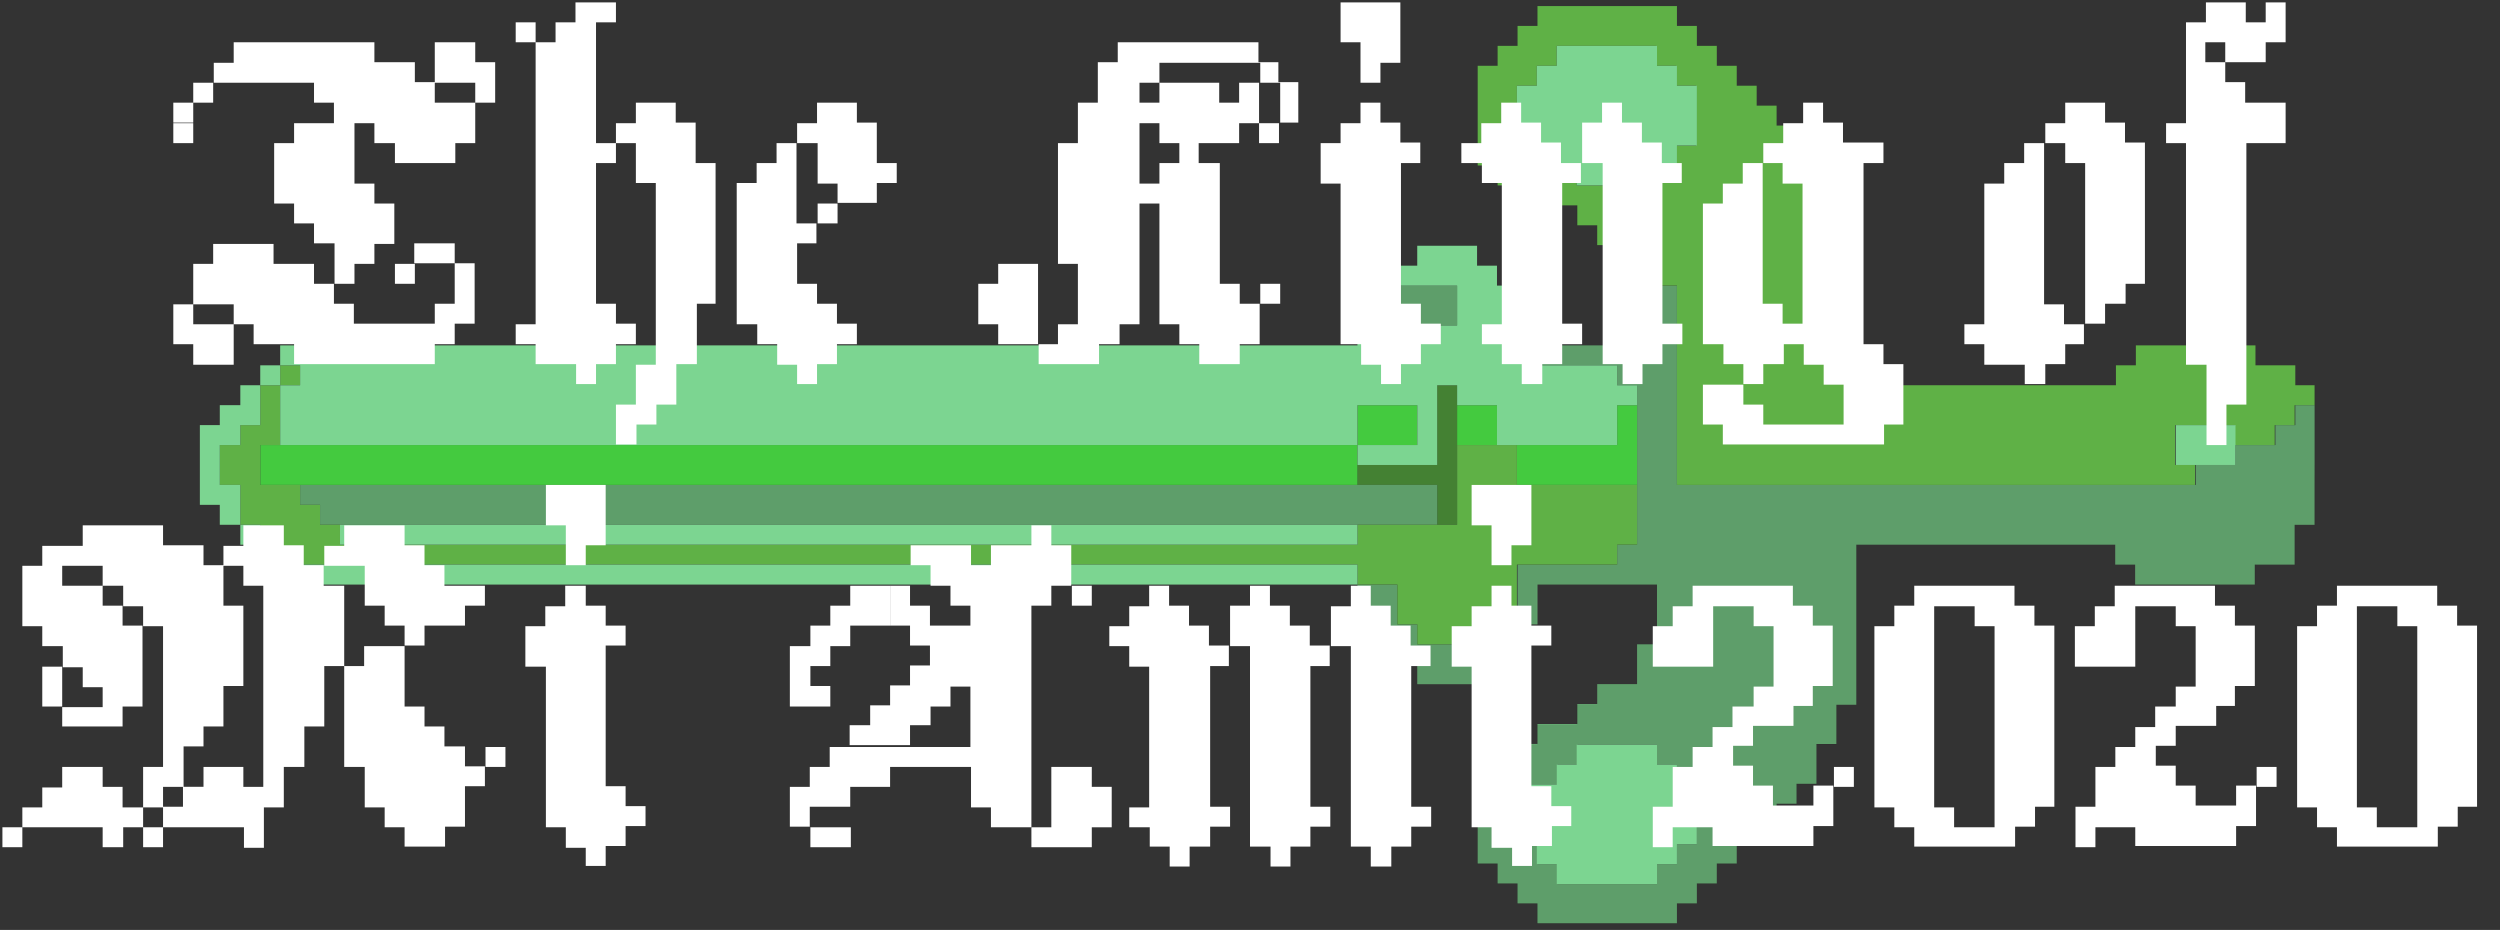 <?xml version="1.0" encoding="utf-8"?>
<!-- Generator: Adobe Illustrator 24.0.1, SVG Export Plug-In . SVG Version: 6.00 Build 0)  -->
<svg version="1.1" id="Livello_1" xmlns="http://www.w3.org/2000/svg" xmlns:xlink="http://www.w3.org/1999/xlink" x="0px" y="0px"
	 viewBox="0 0 414 154" style="enable-background:new 0 0 414 154;" xml:space="preserve">
<rect x="0" y="0" width="414" height="154" fill="#333333" stroke="none"/>
<style type="text/css">
	.st0{fill:#4B8F39;}
	.st1{fill:#68AF75;}
	.st2{fill:#4BE046;}
	.st3{fill:#69C44E;}
	.st4{fill:#8AECA1;}
	.st5{opacity:0.1;enable-background:new    ;}
	.st6{enable-background:new    ;}
	.st7{fill:#FFFFFF;}
</style>
<g>
	<g>
		<g>
			<polygon class="st0" points="238,63.8 238,67.1 238,70.4 238,73.7 238,77 234.7,77 231.4,77 228.1,77 224.8,77 224.8,80.3 
				228.1,80.3 231.4,80.3 234.7,80.3 238,80.3 238,83.6 238,86.9 241.3,86.9 241.3,83.6 241.3,80.3 241.3,77 241.3,73.7 241.3,70.4 
				241.3,67.1 241.3,63.8 			"/>
		</g>
		<g>
			<g>
				<path class="st1" d="M380.1,67.1v3.3h-3.3v3.3h-3.3h-3.3V77h-3.3h-3.3v3.3h-3.3H357h-3.3h-3.3h-3.3h-3.3h-3.3h-3.3h-3.3h-3.3
					h-3.3H324h-3.3h-3.3H314h-3.3h-3.3h-3.3h-3.3h-3.3h-3.3h-3.3h-3.3h-3.3H281h-3.3V77v-3.3v-3.3v-3.3v-3.3v-3.3v-3.3v-3.3v-3.3
					v-3.3h-3.3v3.3v3.3v3.3h-3.3h-3.3h-3.3h-3.3h-3.3h-3.3v3.3h3.3h3.3h3.3h3.3v3.3h3.3v3.3v3.3v3.3V77v3.3v3.3v3.3v3.3h-3.3v3.3
					h-3.3h-3.3h-3.3h-3.3h-3.3v3.3v3.3v3.3h3.3v-3.3v-3.3h3.3h3.3h3.3h3.3h3.3h3.3v3.3v3.3v3.3h-3.3v3.3v3.3h-3.3h-3.3v3.3h-3.3v3.3
					h-3.3h-3.3v3.3h-3.3H248v3.3h-3.3v3.3v3.3v3.3v3.3v3.3h3.3v3.3h3.3v3.3h3.3v3.3h3.3h3.3h3.3h3.3h3.3h3.3h3.3v-3.3h3.3v-3.3h3.3
					V143h3.3v-3.3h3.3v-3.3h3.3v-3.3h3.3v-3.3h3.3v-3.3v-3.3h3.3V120v-3.3h3.3v-3.3V110v-3.3v-3.3v-3.3v-3.3v-3.3v-3.3h3.3h3.3h3.3
					h3.3h3.3h3.3h3.3h3.3h3.3h3.3h3.3h3.3h3.3v3.3h3.3v3.3h3.3h3.3h3.3h3.3h3.3h3.3v-3.3h3.3h3.3v-3.3v-3.3h3.3v-3.3v-3.3V77v-3.3
					v-3.3v-3.3C383.3,67.1,380.1,67.1,380.1,67.1z M264.5,123.3h3.3h3.3h3.3v3.3h3.3v3.3h3.3v3.3v3.3v3.3h-3.3v3.3h-3.3v3.3h-3.3
					h-3.3h-3.3h-3.3h-3.3v-3.3h-3.3v-3.3h-3.3v-3.3v-3.3v-3.3h3.3h3.3v-3.3h3.3v-3.3H264.5z"/>
			</g>
			<g>
				<polygon class="st1" points="274.4,40.7 271.1,40.7 271.1,44 271.1,47.3 274.4,47.3 274.4,44 				"/>
			</g>
			<g>
				<rect x="267.8" y="37.3" class="st1" width="3.3" height="3.3"/>
			</g>
			<g>
				<rect x="247.9" y="103.4" class="st1" width="3.3" height="3.3"/>
			</g>
			<g>
				<polygon class="st1" points="241.3,106.7 238,106.7 234.7,106.7 234.7,103.4 231.4,103.4 231.4,100.1 231.4,96.8 228.1,96.8 
					224.8,96.8 224.8,100.1 224.8,103.4 228.1,103.4 228.1,106.7 231.4,106.7 231.4,110 234.7,110 234.7,113.3 238,113.3 
					241.3,113.3 244.6,113.3 244.6,110 247.9,110 247.9,106.7 244.6,106.7 				"/>
			</g>
			<g>
				<polygon class="st1" points="231.4,53.9 234.7,53.9 238,53.9 241.3,53.9 241.3,50.6 241.3,47.3 238,47.3 234.7,47.3 231.4,47.3 
					231.4,50.6 228.1,50.6 228.1,53.9 228.1,57.2 231.4,57.2 				"/>
			</g>
			<g>
				<polygon class="st1" points="228.1,86.9 231.4,86.9 234.7,86.9 238,86.9 238,83.6 238,80.3 234.7,80.3 231.4,80.3 228.1,80.3 
					224.8,80.3 221.5,80.3 218.2,80.3 214.9,80.3 211.6,80.3 208.3,80.3 205,80.3 201.7,80.3 198.4,80.3 195.1,80.3 191.8,80.3 
					188.5,80.3 185.1,80.3 181.8,80.3 178.5,80.3 175.2,80.3 171.9,80.3 168.6,80.3 165.3,80.3 162,80.3 158.7,80.3 155.4,80.3 
					152.1,80.3 148.8,80.3 145.5,80.3 142.2,80.3 138.9,80.3 135.6,80.3 132.3,80.3 129,80.3 125.7,80.3 122.4,80.3 119.1,80.3 
					115.8,80.3 112.5,80.3 109.1,80.3 105.8,80.3 102.5,80.3 99.2,80.3 95.9,80.3 92.6,80.3 89.3,80.3 86,80.3 82.7,80.3 79.4,80.3 
					76.1,80.3 72.8,80.3 69.5,80.3 66.2,80.3 62.9,80.3 59.6,80.3 56.3,80.3 53,80.3 49.7,80.3 49.7,83.6 53,83.6 53,86.9 
					56.3,86.9 59.6,86.9 62.9,86.9 66.2,86.9 69.5,86.9 72.8,86.9 76.1,86.9 79.4,86.9 82.7,86.9 86,86.9 89.3,86.9 92.6,86.9 
					95.9,86.9 99.2,86.9 102.5,86.9 105.8,86.9 109.1,86.9 112.5,86.9 115.8,86.9 119.1,86.9 122.4,86.9 125.7,86.9 129,86.9 
					132.3,86.9 135.6,86.9 138.9,86.9 142.2,86.9 145.5,86.9 148.8,86.9 152.1,86.9 155.4,86.9 158.7,86.9 162,86.9 165.3,86.9 
					168.6,86.9 171.9,86.9 175.2,86.9 178.5,86.9 181.8,86.9 185.1,86.9 188.5,86.9 191.8,86.9 195.1,86.9 198.4,86.9 201.7,86.9 
					205,86.9 208.3,86.9 211.6,86.9 214.9,86.9 218.2,86.9 221.5,86.9 224.8,86.9 				"/>
			</g>
		</g>
		<g>
			<g>
				<polygon class="st2" points="267.8,67.1 267.8,70.4 267.8,73.7 264.5,73.7 261.1,73.7 257.8,73.7 254.5,73.7 251.2,73.7 
					251.2,77 251.2,80.3 254.5,80.3 257.8,80.3 261.1,80.3 264.5,80.3 267.8,80.3 271.1,80.3 271.1,77 271.1,73.7 271.1,70.4 
					271.1,67.1 				"/>
			</g>
			<g>
				<polygon class="st2" points="241.3,67.1 241.3,70.4 241.3,73.7 244.6,73.7 247.9,73.7 247.9,70.4 247.9,67.1 244.6,67.1 				"/>
			</g>
			<g>
				<polygon class="st2" points="228.1,67.1 224.8,67.1 224.8,70.4 224.8,73.7 228.1,73.7 231.4,73.7 234.7,73.7 234.7,70.4 
					234.7,67.1 231.4,67.1 				"/>
			</g>
			<g>
				<polygon class="st2" points="218.2,73.7 214.9,73.7 211.6,73.7 208.3,73.7 205,73.7 201.7,73.7 198.4,73.7 195.1,73.7 
					191.8,73.7 188.5,73.7 185.1,73.7 181.8,73.7 178.5,73.7 175.2,73.7 171.9,73.7 168.6,73.7 165.3,73.7 162,73.7 158.7,73.7 
					155.4,73.7 152.1,73.7 148.8,73.7 145.5,73.7 142.2,73.7 138.9,73.7 135.6,73.7 132.3,73.7 129,73.7 125.7,73.7 122.4,73.7 
					119.1,73.7 115.8,73.7 112.5,73.7 109.1,73.7 105.8,73.7 102.5,73.7 99.2,73.7 95.9,73.7 92.6,73.7 89.3,73.7 86,73.7 
					82.7,73.7 79.4,73.7 76.1,73.7 72.8,73.7 69.5,73.7 66.2,73.7 62.9,73.7 59.6,73.7 56.3,73.7 53,73.7 49.7,73.7 46.4,73.7 
					43.1,73.7 43.1,77 43.1,80.3 46.4,80.3 49.7,80.3 53,80.3 56.3,80.3 59.6,80.3 62.9,80.3 66.2,80.3 69.5,80.3 72.8,80.3 
					76.1,80.3 79.4,80.3 82.7,80.3 86,80.3 89.3,80.3 92.6,80.3 95.9,80.3 99.2,80.3 102.5,80.3 105.8,80.3 109.1,80.3 112.5,80.3 
					115.8,80.3 119.1,80.3 122.4,80.3 125.7,80.3 129,80.3 132.3,80.3 135.6,80.3 138.9,80.3 142.2,80.3 145.5,80.3 148.8,80.3 
					152.1,80.3 155.4,80.3 158.7,80.3 162,80.3 165.3,80.3 168.6,80.3 171.9,80.3 175.2,80.3 178.5,80.3 181.8,80.3 185.1,80.3 
					188.5,80.3 191.8,80.3 195.1,80.3 198.4,80.3 201.7,80.3 205,80.3 208.3,80.3 211.6,80.3 214.9,80.3 218.2,80.3 221.5,80.3 
					224.8,80.3 224.8,77 224.8,73.7 221.5,73.7 				"/>
			</g>
		</g>
		<g>
			<g>
				<path class="st3" d="M380.1,63.8v-3.3h-3.3h-3.3v-3.3h-3.3h-3.3h-3.3h-3.3H357h-3.3v3.3h-3.3v3.3h-3.3h-3.3h-3.3h-3.3h-3.3h-3.3
					h-3.3H324h-3.3h-3.3H314h-3.3h-3.3v-3.3v-3.3v-3.3v-3.3v-3.3V44v-3.3v-3.3h-3.3V34v-3.3h-3.3v-3.3v-3.3h-3.3v-3.3h-3.3v-3.3
					h-3.3v-3.3h-3.3v-3.3h-3.3V7.6H281V4.3h-3.3V1h-3.3h-3.3h-3.3h-3.3h-3.3h-3.3h-3.3v3.3h-3.3v3.3H248v3.3h-3.3v3.3v3.3v3.3v3.3
					v3.3h3.3v3.3h3.3h3.3V34h3.3h3.3v3.3h3.3v3.3h3.3v-3.3h3.3v3.3h3.3V44v3.3h3.3v3.3v3.3v3.3v3.3v3.3v3.3v3.3v3.3V77v3.3h3.3h3.3
					h3.3h3.3h3.3h3.3h3.3h3.3h3.3h3.3h3.3h3.3h3.3h3.3h3.3h3.3h3.3h3.3h3.3h3.3h3.3h3.3h3.3h3.3h3.3h3.3V77h-3.3v-3.3v-3.3h3.3h3.3
					h3.3v3.3h3.3h3.3v-3.3h3.3v-3.3h3.3v-3.3C383.3,63.8,380.1,63.8,380.1,63.8z M257.8,27.4v-3.3h-3.3h-3.3v-3.3v-3.3v-3.3h3.3
					v-3.3h3.3V7.6h3.3h3.3h3.3h3.3h3.3v3.3h3.3v3.3h3.3v3.3v3.3v3.3h-3.3v3.3h-3.3v3.3H271h-3.3h-3.3h-3.3v-3.3
					C261.1,27.4,257.8,27.4,257.8,27.4z"/>
			</g>
			<g>
				<polygon class="st3" points="264.5,80.3 261.1,80.3 257.8,80.3 254.5,80.3 251.2,80.3 251.2,77 251.2,73.7 247.9,73.7 
					244.6,73.7 241.3,73.7 241.3,77 241.3,80.3 241.3,83.6 241.3,86.9 238,86.9 234.7,86.9 231.4,86.9 228.1,86.9 224.8,86.9 
					224.8,90.2 221.5,90.2 218.2,90.2 214.9,90.2 211.6,90.2 208.3,90.2 205,90.2 201.7,90.2 198.4,90.2 195.1,90.2 191.8,90.2 
					188.5,90.2 185.1,90.2 181.8,90.2 178.5,90.2 175.2,90.2 171.9,90.2 168.6,90.2 165.3,90.2 162,90.2 158.7,90.2 155.4,90.2 
					152.1,90.2 148.8,90.2 145.5,90.2 142.2,90.2 138.9,90.2 135.6,90.2 132.3,90.2 129,90.2 125.7,90.2 122.4,90.2 119.1,90.2 
					115.8,90.2 112.5,90.2 109.1,90.2 105.8,90.2 102.5,90.2 99.2,90.2 95.9,90.2 92.6,90.2 89.3,90.2 86,90.2 82.7,90.2 79.4,90.2 
					76.1,90.2 72.8,90.2 69.5,90.2 66.2,90.2 62.9,90.2 59.6,90.2 56.3,90.2 56.3,86.9 53,86.9 53,83.6 49.7,83.6 49.7,80.3 
					46.4,80.3 43.1,80.3 43.1,77 43.1,73.7 46.4,73.7 46.4,70.4 46.4,67.1 46.4,63.8 43.1,63.8 43.1,67.1 43.1,70.4 39.8,70.4 
					39.8,73.7 36.4,73.7 36.4,77 36.4,80.3 39.8,80.3 39.8,83.6 39.8,86.9 43.1,86.9 43.1,90.2 46.4,90.2 46.4,93.5 49.7,93.5 
					53,93.5 56.3,93.5 59.6,93.5 62.9,93.5 66.2,93.5 69.5,93.5 72.8,93.5 76.1,93.5 79.4,93.5 82.7,93.5 86,93.5 89.3,93.5 
					92.6,93.5 95.9,93.5 99.2,93.5 102.5,93.5 105.8,93.5 109.1,93.5 112.5,93.5 115.8,93.5 119.1,93.5 122.4,93.5 125.7,93.5 
					129,93.5 132.3,93.5 135.6,93.5 138.9,93.5 142.2,93.5 145.5,93.5 148.8,93.5 152.1,93.5 155.4,93.5 158.7,93.5 162,93.5 
					165.3,93.5 168.6,93.5 171.9,93.5 175.2,93.5 178.5,93.5 181.8,93.5 185.1,93.5 188.5,93.5 191.8,93.5 195.1,93.5 198.4,93.5 
					201.7,93.5 205,93.5 208.3,93.5 211.6,93.5 214.9,93.5 218.2,93.5 221.5,93.5 224.8,93.5 224.8,96.8 228.1,96.8 231.4,96.8 
					231.4,100.1 231.4,103.4 234.7,103.4 234.7,106.7 238,106.7 241.3,106.7 244.6,106.7 247.9,106.7 247.9,103.4 251.2,103.4 
					251.2,100.1 251.2,96.8 251.2,93.5 254.5,93.5 257.8,93.5 261.1,93.5 264.5,93.5 267.8,93.5 267.8,90.2 271.1,90.2 271.1,86.9 
					271.1,83.6 271.1,80.3 267.8,80.3 				"/>
			</g>
			<g>
				<rect x="46.4" y="60.5" class="st3" width="3.3" height="3.3"/>
			</g>
		</g>
		<g>
			<g>
				<polygon class="st4" points="366.9,70.4 363.6,70.4 360.3,70.4 360.3,73.7 360.3,77 363.6,77 366.9,77 370.2,77 370.2,73.7 
					370.2,70.4 				"/>
			</g>
			<g>
				<polygon class="st4" points="277.7,126.6 274.4,126.6 274.4,123.3 271.1,123.3 267.8,123.3 264.5,123.3 261.1,123.3 
					261.1,126.6 257.8,126.6 257.8,129.9 254.5,129.9 251.2,129.9 251.2,133.2 251.2,136.5 251.2,139.8 254.5,139.8 254.5,143.1 
					257.8,143.1 257.8,146.4 261.1,146.4 264.5,146.4 267.8,146.4 271.1,146.4 274.4,146.4 274.4,143.1 277.7,143.1 277.7,139.8 
					281,139.8 281,136.5 281,133.2 281,129.9 277.7,129.9 				"/>
			</g>
			<g>
				<polygon class="st4" points="277.7,10.9 274.4,10.9 274.4,7.6 271.1,7.6 267.8,7.6 264.5,7.6 261.1,7.6 257.8,7.6 257.8,10.9 
					254.5,10.9 254.5,14.2 251.2,14.2 251.2,17.5 251.2,20.8 251.2,24.1 254.5,24.1 257.8,24.1 257.8,27.4 261.1,27.4 261.1,30.7 
					264.5,30.7 267.8,30.7 271.1,30.7 274.4,30.7 274.4,27.4 277.7,27.4 277.7,24.1 281,24.1 281,20.8 281,17.5 281,14.2 
					277.7,14.2 				"/>
			</g>
			<g>
				<polygon class="st4" points="247.9,73.7 251.2,73.7 254.5,73.7 257.8,73.7 261.1,73.7 264.5,73.7 267.8,73.7 267.8,70.4 
					267.8,67.1 271.1,67.1 271.1,63.8 267.8,63.8 267.8,60.5 264.5,60.5 261.1,60.5 257.8,60.5 254.5,60.5 254.5,57.2 254.5,53.9 
					254.5,50.6 251.2,50.6 251.2,47.3 247.9,47.3 247.9,44 244.6,44 244.6,40.7 241.3,40.7 238,40.7 234.7,40.7 234.7,44 231.4,44 
					231.4,47.3 234.7,47.3 238,47.3 241.3,47.3 241.3,50.6 241.3,53.9 238,53.9 234.7,53.9 231.4,53.9 231.4,57.2 228.1,57.2 
					228.1,53.9 228.1,50.6 224.8,50.6 224.8,53.9 224.8,57.2 221.5,57.2 218.2,57.2 214.9,57.2 211.6,57.2 208.3,57.2 205,57.2 
					201.7,57.2 198.4,57.2 195.1,57.2 191.8,57.2 188.5,57.2 185.1,57.2 181.8,57.2 178.5,57.2 175.2,57.2 171.9,57.2 168.6,57.2 
					165.3,57.2 162,57.2 158.7,57.2 155.4,57.2 152.1,57.2 148.8,57.2 145.5,57.2 142.2,57.2 138.9,57.2 135.6,57.2 132.3,57.2 
					129,57.2 125.7,57.2 122.4,57.2 119.1,57.2 115.8,57.2 112.5,57.2 109.1,57.2 105.8,57.2 102.5,57.2 99.2,57.2 95.9,57.2 
					92.6,57.2 89.3,57.2 86,57.2 82.7,57.2 79.4,57.2 76.1,57.2 72.8,57.2 69.5,57.2 66.2,57.2 62.9,57.2 59.6,57.2 56.3,57.2 
					53,57.2 49.7,57.2 46.4,57.2 46.4,60.5 49.7,60.5 49.7,63.8 46.4,63.8 46.4,67.1 46.4,70.4 46.4,73.7 49.7,73.7 53,73.7 
					56.3,73.7 59.6,73.7 62.9,73.7 66.2,73.7 69.5,73.7 72.8,73.7 76.1,73.7 79.4,73.7 82.7,73.7 86,73.7 89.3,73.7 92.6,73.7 
					95.9,73.7 99.2,73.7 102.5,73.7 105.8,73.7 109.1,73.7 112.5,73.7 115.8,73.7 119.1,73.7 122.4,73.7 125.7,73.7 129,73.7 
					132.3,73.7 135.6,73.7 138.9,73.7 142.2,73.7 145.5,73.7 148.8,73.7 152.1,73.7 155.4,73.7 158.7,73.7 162,73.7 165.3,73.7 
					168.6,73.7 171.9,73.7 175.2,73.7 178.5,73.7 181.8,73.7 185.1,73.7 188.5,73.7 191.8,73.7 195.1,73.7 198.4,73.7 201.7,73.7 
					205,73.7 208.3,73.7 211.6,73.7 214.9,73.7 218.2,73.7 221.5,73.7 224.8,73.7 224.8,70.4 224.8,67.1 228.1,67.1 231.4,67.1 
					234.7,67.1 234.7,70.4 234.7,73.7 231.4,73.7 228.1,73.7 224.8,73.7 224.8,77 228.1,77 231.4,77 234.7,77 238,77 238,73.7 
					238,70.4 238,67.1 238,63.8 241.3,63.8 241.3,67.1 244.6,67.1 247.9,67.1 247.9,70.4 				"/>
			</g>
			<g>
				<rect x="228.1" y="47.3" class="st4" width="3.3" height="3.3"/>
			</g>
			<g>
				<polygon class="st4" points="218.2,86.9 214.9,86.9 211.6,86.9 208.3,86.9 205,86.9 201.7,86.9 198.4,86.9 195.1,86.9 
					191.8,86.9 188.5,86.9 185.1,86.9 181.8,86.9 178.5,86.9 175.2,86.9 171.9,86.9 168.6,86.9 165.3,86.9 162,86.9 158.7,86.9 
					155.4,86.9 152.1,86.9 148.8,86.9 145.5,86.9 142.2,86.9 138.9,86.9 135.6,86.9 132.3,86.9 129,86.9 125.7,86.9 122.4,86.9 
					119.1,86.9 115.8,86.9 112.5,86.9 109.1,86.9 105.8,86.9 102.5,86.9 99.2,86.9 95.9,86.9 92.6,86.9 89.3,86.9 86,86.9 
					82.7,86.9 79.4,86.9 76.1,86.9 72.8,86.9 69.5,86.9 66.2,86.9 62.9,86.9 59.6,86.9 56.3,86.9 56.3,90.2 59.6,90.2 62.9,90.2 
					66.2,90.2 69.5,90.2 72.8,90.2 76.1,90.2 79.4,90.2 82.7,90.2 86,90.2 89.3,90.2 92.6,90.2 95.9,90.2 99.2,90.2 102.5,90.2 
					105.8,90.2 109.1,90.2 112.5,90.2 115.8,90.2 119.1,90.2 122.4,90.2 125.7,90.2 129,90.2 132.3,90.2 135.6,90.2 138.9,90.2 
					142.2,90.2 145.5,90.2 148.8,90.2 152.1,90.2 155.4,90.2 158.7,90.2 162,90.2 165.3,90.2 168.6,90.2 171.9,90.2 175.2,90.2 
					178.5,90.2 181.8,90.2 185.1,90.2 188.5,90.2 191.8,90.2 195.1,90.2 198.4,90.2 201.7,90.2 205,90.2 208.3,90.2 211.6,90.2 
					214.9,90.2 218.2,90.2 221.5,90.2 224.8,90.2 224.8,86.9 221.5,86.9 				"/>
			</g>
			<g>
				<polygon class="st4" points="49.7,96.8 53,96.8 56.3,96.8 59.6,96.8 62.9,96.8 66.2,96.8 69.5,96.8 72.8,96.8 76.1,96.8 
					79.4,96.8 82.7,96.8 86,96.8 89.3,96.8 92.6,96.8 95.9,96.8 99.2,96.8 102.5,96.8 105.8,96.8 109.1,96.8 112.5,96.8 115.8,96.8 
					119.1,96.8 122.4,96.8 125.7,96.8 129,96.8 132.3,96.8 135.6,96.8 138.9,96.8 142.2,96.8 145.5,96.8 148.8,96.8 152.1,96.8 
					155.4,96.8 158.7,96.8 162,96.8 165.3,96.8 168.6,96.8 171.9,96.8 175.2,96.8 178.5,96.8 181.8,96.8 185.1,96.8 188.5,96.8 
					191.8,96.8 195.1,96.8 198.4,96.8 201.7,96.8 205,96.8 208.3,96.8 211.6,96.8 214.9,96.8 218.2,96.8 221.5,96.8 224.8,96.8 
					224.8,93.5 221.5,93.5 218.2,93.5 214.9,93.5 211.6,93.5 208.3,93.5 205,93.5 201.7,93.5 198.4,93.5 195.1,93.5 191.8,93.5 
					188.5,93.5 185.1,93.5 181.8,93.5 178.5,93.5 175.2,93.5 171.9,93.5 168.6,93.5 165.3,93.5 162,93.5 158.7,93.5 155.4,93.5 
					152.1,93.5 148.8,93.5 145.5,93.5 142.2,93.5 138.9,93.5 135.6,93.5 132.3,93.5 129,93.5 125.7,93.5 122.4,93.5 119.1,93.5 
					115.8,93.5 112.5,93.5 109.1,93.5 105.8,93.5 102.5,93.5 99.2,93.5 95.9,93.5 92.6,93.5 89.3,93.5 86,93.5 82.7,93.5 79.4,93.5 
					76.1,93.5 72.8,93.5 69.5,93.5 66.2,93.5 62.9,93.5 59.6,93.5 56.3,93.5 53,93.5 49.7,93.5 46.4,93.5 46.4,96.8 				"/>
			</g>
			<g>
				<rect x="43.1" y="90.2" class="st4" width="3.3" height="3.3"/>
			</g>
			<g>
				<rect x="43.1" y="60.5" class="st4" width="3.3" height="3.3"/>
			</g>
			<g>
				<rect x="39.8" y="86.9" class="st4" width="3.3" height="3.3"/>
			</g>
			<g>
				<polygon class="st4" points="39.8,67.1 36.4,67.1 36.4,70.4 33.1,70.4 33.1,73.7 33.1,77 33.1,80.3 33.1,83.6 36.4,83.6 
					36.4,86.9 39.8,86.9 39.8,83.6 39.8,80.3 36.4,80.3 36.4,77 36.4,73.7 39.8,73.7 39.8,70.4 43.1,70.4 43.1,67.1 43.1,63.8 
					39.8,63.8 				"/>
			</g>
		</g>
	</g>
	<g class="st5">
		<polygon points="241.3,40.7 238,40.7 234.7,40.7 234.7,44 231.4,44 231.4,47.3 228.1,47.3 228.1,50.6 224.8,50.6 224.8,53.9 
			224.8,57.2 221.5,57.2 218.2,57.2 214.9,57.2 211.6,57.2 208.3,57.2 205,57.2 201.7,57.2 198.4,57.2 195.1,57.2 191.8,57.2 
			188.5,57.2 185.1,57.2 181.8,57.2 178.5,57.2 175.2,57.2 171.9,57.2 168.6,57.2 165.3,57.2 162,57.2 158.7,57.2 155.4,57.2 
			152.1,57.2 148.8,57.2 145.5,57.2 142.2,57.2 138.9,57.2 135.6,57.2 132.3,57.2 129,57.2 125.7,57.2 122.4,57.2 119.1,57.2 
			115.8,57.2 112.5,57.2 109.1,57.2 105.8,57.2 102.5,57.2 99.2,57.2 95.9,57.2 92.6,57.2 89.3,57.2 86,57.2 82.7,57.2 79.4,57.2 
			76.1,57.2 72.8,57.2 69.5,57.2 66.2,57.2 62.9,57.2 59.6,57.2 56.3,57.2 53,57.2 49.7,57.2 46.4,57.2 46.4,60.5 43.1,60.5 
			43.1,63.8 39.8,63.8 39.8,67.1 36.4,67.1 36.4,70.4 33.1,70.4 33.1,73.7 33.1,77 33.1,80.3 33.1,83.6 36.4,83.6 36.4,86.9 
			39.8,86.9 39.8,90.2 43.1,90.2 43.1,93.5 46.4,93.5 46.4,96.8 49.7,96.8 53,96.8 56.3,96.8 59.6,96.8 62.9,96.8 66.2,96.8 
			69.5,96.8 72.8,96.8 76.1,96.8 79.4,96.8 82.7,96.8 86,96.8 89.3,96.8 92.6,96.8 95.9,96.8 99.2,96.8 102.5,96.8 105.8,96.8 
			109.1,96.8 112.5,96.8 115.8,96.8 119.1,96.8 122.4,96.8 125.7,96.8 129,96.8 132.3,96.8 135.6,96.8 138.9,96.8 142.2,96.8 
			145.5,96.8 148.8,96.8 152.1,96.8 155.4,96.8 158.7,96.8 162,96.8 165.3,96.8 168.6,96.8 171.9,96.8 175.2,96.8 178.5,96.8 
			181.8,96.8 185.1,96.8 188.5,96.8 191.8,96.8 195.1,96.8 198.4,96.8 201.7,96.8 205,96.8 208.3,96.8 211.6,96.8 214.9,96.8 
			218.2,96.8 221.5,96.8 224.8,96.8 224.8,100.1 224.8,103.4 228.1,103.4 228.1,106.7 231.4,106.7 231.4,110 234.7,110 234.7,113.3 
			238,113.3 241.3,113.3 244.6,113.3 244.6,110 247.9,110 247.9,106.7 251.2,106.7 251.2,103.4 254.5,103.4 254.5,100.1 254.5,96.8 
			257.8,96.8 261.1,96.8 264.5,96.8 267.8,96.8 271.1,96.8 274.4,96.8 274.4,100.1 274.4,103.4 274.4,106.7 271.1,106.7 271.1,110 
			271.1,113.3 267.8,113.3 264.5,113.3 264.5,116.7 261.1,116.7 261.1,120 257.8,120 254.5,120 254.5,123.3 251.2,123.3 
			247.9,123.3 247.9,126.6 244.6,126.6 244.6,129.9 244.6,133.2 244.6,136.5 244.6,139.8 244.6,143.1 247.9,143.1 247.9,146.4 
			251.2,146.4 251.2,149.7 254.5,149.7 254.5,153 257.8,153 261.1,153 264.5,153 267.8,153 271.1,153 274.4,153 277.7,153 
			277.7,149.7 281,149.7 281,146.4 284.3,146.4 284.3,143.1 287.6,143.1 287.6,139.8 290.9,139.8 290.9,136.5 294.2,136.5 
			294.2,133.2 297.5,133.2 297.5,129.9 300.8,129.9 300.8,126.6 300.8,123.3 304.1,123.3 304.1,120 304.1,116.7 307.4,116.7 
			307.4,113.3 307.4,110 307.4,106.7 307.4,103.4 307.4,100.1 307.4,96.8 307.4,93.5 307.4,90.2 310.7,90.2 314,90.2 317.3,90.2 
			320.6,90.2 323.9,90.2 327.2,90.2 330.5,90.2 333.8,90.2 337.1,90.2 340.5,90.2 343.8,90.2 347.1,90.2 350.4,90.2 350.4,93.5 
			353.7,93.5 353.7,96.8 357,96.8 360.3,96.8 363.6,96.8 366.9,96.8 370.2,96.8 373.5,96.8 373.5,93.5 376.8,93.5 380.1,93.5 
			380.1,90.2 380.1,86.9 383.4,86.9 383.4,83.6 383.4,80.3 383.4,77 383.4,73.7 383.4,70.4 383.4,67.1 383.4,63.8 380.1,63.8 
			380.1,60.5 376.8,60.5 373.5,60.5 373.5,57.2 370.2,57.2 366.9,57.2 363.6,57.2 360.3,57.2 357,57.2 353.7,57.2 353.7,60.5 
			350.4,60.5 350.4,63.8 347.1,63.8 343.8,63.8 340.5,63.8 337.1,63.8 333.8,63.8 330.5,63.8 327.2,63.8 323.9,63.8 320.6,63.8 
			317.3,63.8 314,63.8 310.7,63.8 307.4,63.8 307.4,60.5 307.4,57.2 307.4,53.9 307.4,50.6 307.4,47.3 307.4,44 307.4,40.7 
			307.4,37.3 304.1,37.3 304.1,34 304.1,30.7 300.8,30.7 300.8,27.4 300.8,24.1 297.5,24.1 297.5,20.8 294.2,20.8 294.2,17.5 
			290.9,17.5 290.9,14.2 287.6,14.2 287.6,10.9 284.3,10.9 284.3,7.6 281,7.6 281,4.3 277.7,4.3 277.7,1 274.4,1 271.1,1 267.8,1 
			264.5,1 261.1,1 257.8,1 254.5,1 254.5,4.3 251.2,4.3 251.2,7.6 247.9,7.6 247.9,10.9 244.6,10.9 244.6,14.2 244.6,17.5 
			244.6,20.8 244.6,24.1 244.6,27.4 247.9,27.4 247.9,30.7 251.2,30.7 254.5,30.7 254.5,34 257.8,34 261.1,34 261.1,37.3 
			264.5,37.3 264.5,40.7 267.8,40.7 271.1,40.7 271.1,44 271.1,47.3 274.4,47.3 274.4,50.6 274.4,53.9 274.4,57.2 271.1,57.2 
			267.8,57.2 264.5,57.2 261.1,57.2 257.8,57.2 254.5,57.2 254.5,53.9 254.5,50.6 251.2,50.6 251.2,47.3 247.9,47.3 247.9,44 
			244.6,44 244.6,40.7 		"/>
	</g>
	<g class="st6">
		<path class="st7" d="M28.7,20.3V17H32v3.3H28.7z M28.7,23.7v-3.3H32v3.3H28.7z M32,60.3V57h-3.3v-3.3v-3.3H32v3.3h6.7v6.7H32z
			 M32,17v-3.3h3.3V17H32z M48.7,60.3V57H42v-3.3h-3.3v-3.3H32v-6.7h3.3v-3.3h3.3H42h3.3v3.3h3.3H52V47h3.3v3.3h3.3v3.3H62h6.7H72
			v-3.3h3.3v-6.7h-6.7v-3.3H72h3.3v3.3h3.3v10h-3.3V57H72v3.3H48.7z M58.7,43.7V47h-3.3v-6.7H52V37h-3.3v-3.3h-3.3v-10h3.3v-3.3H52
			h3.3V17H52v-3.3H35.4v-3.3h3.3V7h6.7h10h3.3H62v3.3h6.7v3.3H72V17h6.7v6.7h-3.3V27h-10v-3.3H62v-3.3h-3.3v10H62v3.3h3.3v6.7H62
			v3.3H58.7z M65.4,47v-3.3h3.3V47H65.4z M82,10.3V17h-3.3v-3.3H72V7h6.7v3.3H82z"/>
		<path class="st7" d="M105.4,57H102v3.3h-3.3v3.3h-3.3v-3.3h-6.7V57h-3.3v-3.3h3.3v-3.3v-6.7V27V7h-3.3V3.7h3.3V7H92V3.7h3.3V0.4
			h6.7v3.3h-3.3v20h3.3V27h-3.3v23.3h3.3v3.3h3.3V57z M118.7,50.3h-3.3v10H112V67h-3.3v3.3h-3.3v3.3H102V67h3.3v-3.3v-3.3h3.3V57
			v-6.7V47v-6.7v-10h-3.3V27v-3.3H102v-3.3h3.3V17h3.3h3.3v3.3h3.3V27h3.3V50.3z"/>
		<path class="st7" d="M132,63.7v-3.3h-3.3V57h-3.3v-3.3H122v-3.3V47v-3.3V37v-6.7h3.3V27h3.3v-3.3h3.3V37h3.3v3.3H132V47h3.3v3.3
			h3.3v3.3h3.3V57h-3.3v3.3h-3.3v3.3H132z M138.7,33.7v-3.3h-3.3V27v-3.3H132v-3.3h3.3V17h3.3h3.3v3.3h3.3V27h3.3v3.3h-3.3v3.3
			H138.7z M135.4,37v-3.3h3.3V37H135.4z"/>
		<path class="st7" d="M202,27v20h3.3v3.3h3.3V57h-3.3v3.3h-6.7V57h-3.3v-3.3H192v-3.3V47v-3.3V37v-3.3h-3.3v20h-3.3V57H182v3.3h-10
			V57h-6.7v-3.3H162V47h3.3v-3.3h3.3h3.3V57h3.3v-3.3h3.3v-3.3v-6.7h-3.3v-3.3V37v-3.3v-10h3.3V17h3.3v-6.7h3.3V7h6.7h10h3.3h3.3
			v3.3h3.3v3.3h3.3v6.7H212V17v-3.3h-3.3v-3.3H192v3.3h3.3h3.3h3.3V17h3.3v-3.3h3.3v6.7h3.3v3.3h-3.3v-3.3h-3.3v3.3h-6.7V27H202z
			 M192,17v-3.3h-3.3V17H192z M195.3,27v-3.3H192v-3.3h-3.3v10h3.3V27H195.3z M208.7,50.3V47h3.3v3.3H208.7z"/>
		<path class="st7" d="M228.7,63.7v-3.3h-3.3V57H222V47V33.7v-3.3h-3.3v-6.7h3.3v-3.3h3.3V17h3.3v3.3h3.3v3.3h3.3V27H232v23.3h3.3
			v3.3h3.3V57h-3.3v3.3H232v3.3H228.7z M222,7V0.4h3.3h3.3h3.3v10h-3.3v3.3h-3.3v-3.3V7H222z"/>
		<path class="st7" d="M258.7,30.3v23.3h3.3V57h-3.3v3.3h-3.3v3.3H252v-3.3h-3.3V57h-3.3v-3.3h3.3V30.3h-3.3V27H242v-3.3h3.3v-3.3
			h3.3V17h3.3v3.3h3.3v3.3h3.3V27h3.3v3.3H258.7z M275.3,30.3v23.3h3.3V57h-3.3v3.3H272v3.3h-3.3v-3.3h-3.3v-10V47v-3.3V27H262v-6.7
			h3.3V17h3.3v3.3h3.3v3.3h3.3V27h3.3v3.3H275.3z"/>
		<path class="st7" d="M305.3,63.7H302v-3.3h-3.3V57h-3.3v3.3H292v3.3h-3.3v-3.3h-3.3V57H282V47v-3.3v-3.3V37v-3.3h3.3v-3.3h3.3V27
			h3.3v23.3h3.3v3.3h3.3v-3.3v-10V37v-3.3v-3.3h-3.3V27H292v-3.3h3.3v-3.3h3.3V17h3.3v3.3h3.3v3.3h6.7V27h-3.3v30h3.3v3.3h3.3v10
			H312v3.3h-26.7v-3.3H282V67v-3.3h6.7V67h3.3v3.3h3.3h10V67V63.7z"/>
		<path class="st7" d="M335.3,63.7v-3.3h-6.7V57h-3.3v-3.3h3.3v-3.3v-6.7v-3.3v-10h3.3V27h3.3v-3.3h3.3v26.7h3.3v3.3h3.3V57H342v3.3
			h-3.3v3.3H335.3z M348.6,50.3v3.3h-3.3v-10v-3.3v-10V27H342v-3.3h-3.3v-3.3h3.3V17h3.3h3.3v3.3h3.3v3.3h3.3V47H352v3.3H348.6z"/>
		<path class="st7" d="M378.6,23.7H372V67h-3.3v6.7h-3.3v-3.3v-6.7v-3.3H362V57v-3.3v-3.3V47v-3.3V37v-6.7V27v-3.3h-3.3v-3.3h3.3
			V3.7h3.3V0.4h3.3h3.3v3.3h3.3V0.4h3.3V7h-3.3v3.3h-6.7V7h-3.3v3.3h3.3v3.3h3.3V17h6.7V23.7z"/>
	</g>
	<g class="st6">
		<path class="st7" d="M3.7,140.3H0.4V137h3.3V140.3z M27,103.7h-3.3v-3.3h-3.3V97H17v-3.3h-6.7V97H17v3.3h3.3v3.3h3.3V117h-3.3v3.3
			h-10V117H7v-3.3v-3.3h3.3v6.7H17v-3.3h-3.3v-3.3h-3.3V107H7v-3.3H3.7v-3.3V97v-3.3H7v-3.3h6.7V87H17h10v3.3h6.7v3.3H37v6.7h3.3
			v13.3H37v6.7h-3.3v3.3h-3.3v6.7h3.3V127H37h3.3v3.3h3.3V127v-6.7V117v-13.3v-3.3V97h-3.3v-3.3H37v-3.3h3.3V87H47v3.3h3.3v3.3h3.3
			V97H57v13.3h3.3V107h3.3H67v10h3.3v3.3h3.3v3.3H77v3.3h3.3v3.3H77v6.7h-3.3v3.3H67V137h-3.3v-3.3h-3.3V127H57v-6.7V117v-6.7h-3.3
			v10h-3.3v6.7H47v6.7h-3.3v6.7h-3.3V137H27v-3.3h-3.3V127H27v-6.7v-6.7V103.7z M20.4,133.7h3.3v3.3H27v3.3h-3.3V137h-3.3v3.3H17
			V137H3.7v-3.3H7v-3.3h3.3V127H17v3.3h3.3V133.7z M30.4,130.3H27v3.3h3.3V130.3z M57,87h10v3.3h3.3v3.3h3.3V97H77h3.3v3.3H77v3.3
			h-6.7v3.3H67v-3.3h-3.3v-3.3h-3.3V97v-3.3h-6.7v-3.3H57V87z M83.7,127h-3.3v-3.3h3.3V127z"/>
		<path class="st7" d="M97,143.7v-3.3h-3.3V137h-3.3v-10v-13.3v-3.3H87v-6.7h3.3v-3.3h3.3V97H97v3.3h3.3v3.3h3.3v3.3h-3.3v23.3h3.3
			v3.3h3.3v3.3h-3.3v3.3h-3.3v3.3H97z M90.4,87v-6.7h3.3H97h3.3v10H97v3.3h-3.3v-3.3V87H90.4z"/>
	</g>
	<g class="st6">
	</g>
	<g class="st6">
		<path class="st7" d="M203.7,110.3h-3.3v23.3h3.3v3.3h-3.3v3.3H197v3.3h-3.3v-3.3h-3.3V137H187v-3.3h3.3v-10v-3.3v-10H187V107h-3.3
			v-3.3h3.3v-3.3h3.3V97h3.3v3.3h3.3v3.3h3.3v3.3h3.3V110.3z M220.4,110.3H217v23.3h3.3v3.3H217v3.3h-3.3v3.3h-3.3v-3.3H207v-6.7
			v-3.3v-10V117v-6.7V107h-3.3v-6.7h3.3V97h3.3v3.3h3.3v3.3h3.3v3.3h3.3V110.3z M237,110.3h-3.3v23.3h3.3v3.3h-3.3v3.3h-3.3v3.3H227
			v-3.3h-3.3v-6.7v-3.3V127v-13.3V107h-3.3v-3.3v-3.3h3.3V97h3.3v3.3h3.3v3.3h3.3v3.3h3.3V110.3z"/>
		<path class="st7" d="M250.4,143.7v-3.3H247V137h-3.3v-10v-13.3v-3.3h-3.3v-6.7h3.3v-3.3h3.3V97h3.3v3.3h3.3v3.3h3.3v3.3h-3.3v23.3
			h3.3v3.3h3.3v3.3H257v3.3h-3.3v3.3H250.4z M243.7,87v-6.7h3.3h3.3h3.3v10h-3.3v3.3H247v-3.3V87H243.7z"/>
		<path class="st7" d="M290.4,117v-3.3h3.3V107v-3.3h-3.3v-3.3h-6.7v10h-10V107v-3.3h3.3v-3.3h3.3V97h6.7h3.3h3.3h3.3v3.3h3.3v3.3
			h3.3v10h-3.3v3.3H297v3.3h-6.7v3.3H287v3.3h3.3v3.3h3.3v3.3h6.7v-3.3h3.3v6.7h-3.3v3.3h-16.7V137H277v3.3h-3.3v-6.7h3.3V127h3.3
			v-3.3h3.3v-3.3h3.3V117H290.4z M307,127v3.3h-3.3V127H307z"/>
		<path class="st7" d="M313.7,100.3h3.3V97h3.3h3.3h10v3.3h3.3v3.3h3.3v30H337v3.3h-3.3v3.3H317V137h-3.3v-3.3h-3.3v-20v-3.3v-6.7
			h3.3V100.3z M330.3,103.7H327v-3.3h-6.7v33.3h3.3v3.3h6.7v-26.7V103.7z"/>
		<path class="st7" d="M360.3,117v-3.3h3.3V107v-3.3h-3.3v-3.3h-6.7v10h-10V107v-3.3h3.3v-3.3h3.3V97h6.7h3.3h3.3h3.3v3.3h3.3v3.3
			h3.3v10h-3.3v3.3H367v3.3h-6.7v3.3H357v3.3h3.3v3.3h3.3v3.3h6.7v-3.3h3.3v6.7h-3.3v3.3h-16.7V137H347v3.3h-3.3v-6.7h3.3V127h3.3
			v-3.3h3.3v-3.3h3.3V117H360.3z M377,127v3.3h-3.3V127H377z"/>
		<path class="st7" d="M383.7,100.3h3.3V97h3.3h3.3h10v3.3h3.3v3.3h3.3v30H407v3.3h-3.3v3.3H387V137h-3.3v-3.3h-3.3v-20v-3.3v-6.7
			h3.3V100.3z M400.3,103.7H397v-3.3h-6.7v33.3h3.3v3.3h6.7v-26.7V103.7z"/>
	</g>
	<g>
		<g>
			<rect x="134.2" y="137" class="st7" width="6.7" height="3.3"/>
		</g>
		<g>
			<rect x="177.5" y="97" class="st7" width="3.3" height="3.3"/>
		</g>
		<g>
			<polygon class="st7" points="180.8,130.3 180.8,127 174.1,127 174.1,130.3 174.1,137 170.8,137 170.8,140.3 180.8,140.3 
				180.8,137 184.1,137 184.1,130.3 			"/>
		</g>
		<g>
			<path class="st7" d="M174.1,100.3V97h3.3v-6.7h-3.3V87h-3.3v3.3h-6.7v3.3h-3.3v-3.3h-10v3.3h3.3V97h3.3v3.3h3.3
				c0,1.1,0,2.2,0,3.3H154l0,0v-3.3h-3.3V97h-3.3v3.3l0,0v3.3h3.3v3.3h3.3v3.3h-3.3v3.3h-3.3v3.3h-3.3v3.3h-3.4v3.3h10v-3.3h3.4V117
				h3.3v-3.3h3.3c0,3.4,0,6.7,0,10h-2.3h-21v3.3h-3.3v3.3h-3.3v3.3v3.3h3.3v-3.3h6.7v-3.3h6.6V127h-6.6l0,0h20c0,2.3,0,4.5,0,6.7
				h3.3v3.3h6.7v-36.7H174.1z"/>
		</g>
		<g>
			<polygon class="st7" points="137.5,117 137.5,113.6 134.2,113.6 134.2,110.3 137.5,110.3 137.5,107 137.5,107 137.5,107 
				140.8,107 140.8,103.6 144.1,103.6 144.1,103.6 147.4,103.6 147.4,97 144.1,97 144.1,97 140.8,97 140.8,100.3 137.5,100.3 
				137.5,103.6 137.5,103.6 137.5,103.6 134.2,103.6 134.2,107 134.2,107 130.8,107 130.8,117 134.2,117 			"/>
		</g>
	</g>
</g>
</svg>
